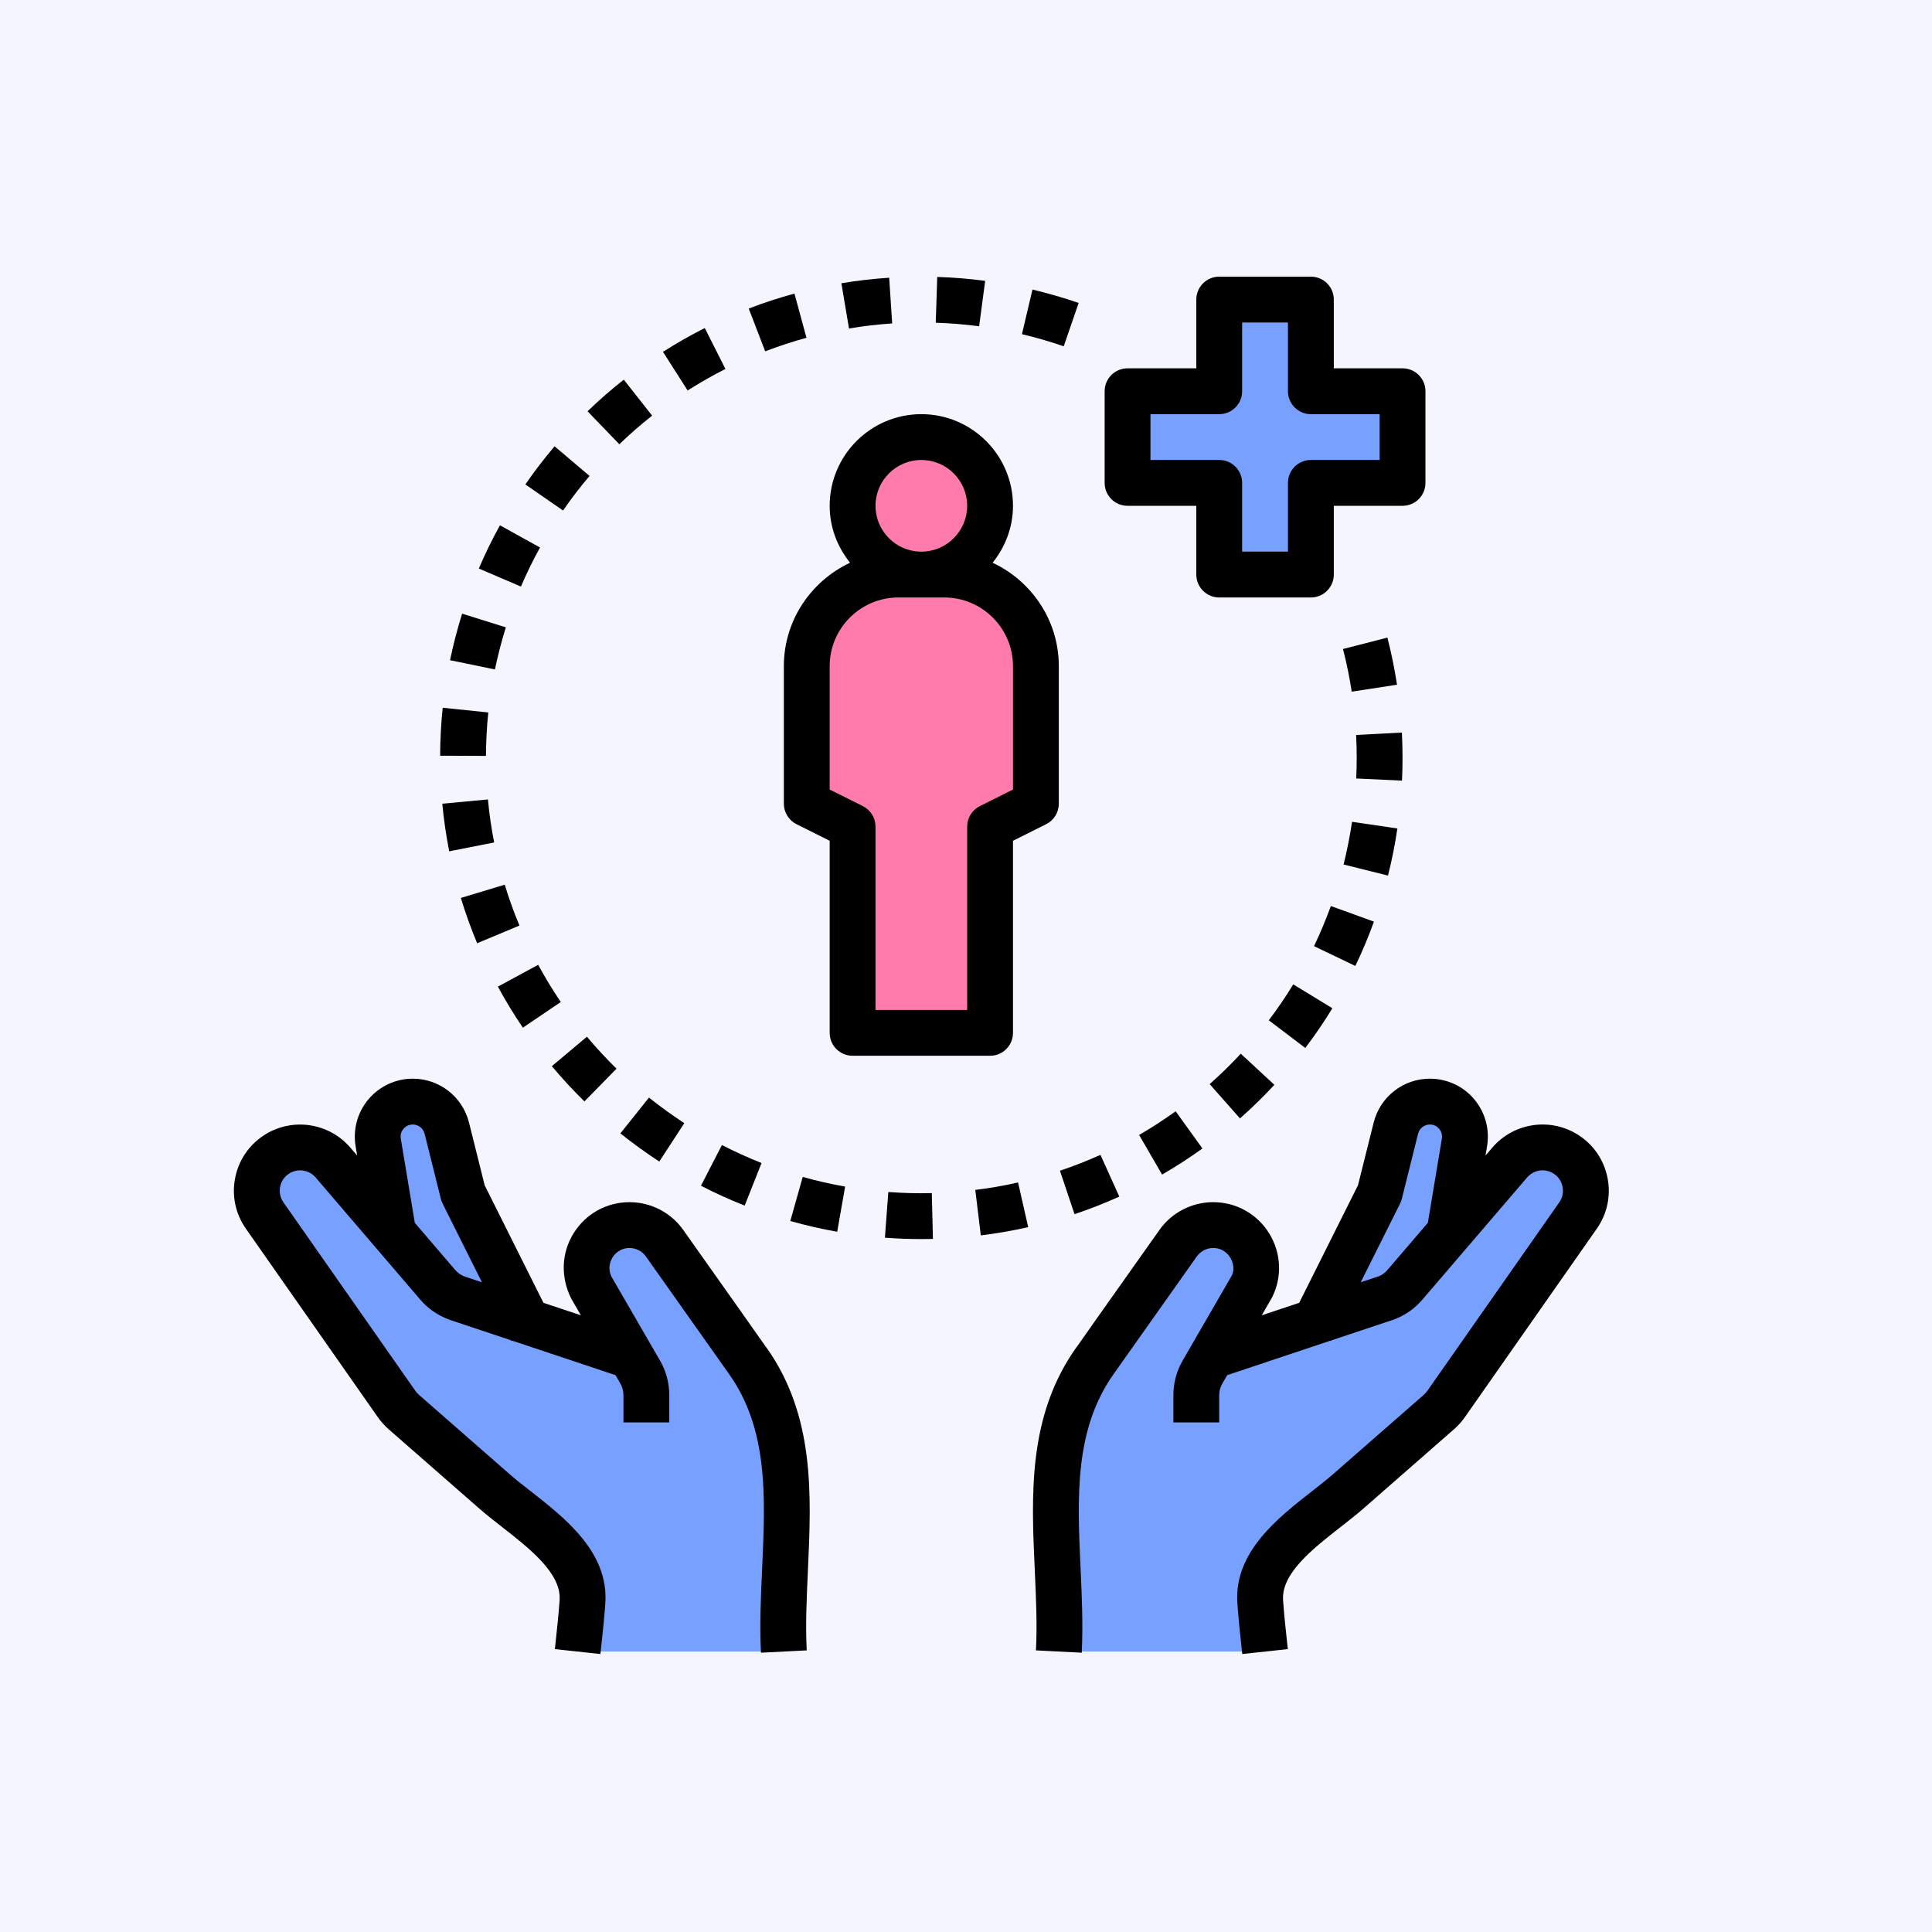 <svg xmlns="http://www.w3.org/2000/svg" xmlns:xlink="http://www.w3.org/1999/xlink" width="500" zoomAndPan="magnify" viewBox="0 0 375 375" height="500" preserveAspectRatio="xMidYMid meet" version="1.0"><defs><clipPath id="14c7ce62f3"><path d="M 45 209 L 158 209 L 158 321.23 L 45 321.23 Z M 45 209 " clip-rule="nonzero"/></clipPath><clipPath id="9a3dc2d2db"><path d="M 200 209 L 312.707 209 L 312.707 321.23 L 200 321.23 Z M 200 209 " clip-rule="nonzero"/></clipPath><clipPath id="1603dafb23"><path d="M 214 53.48 L 277 53.48 L 277 116 L 214 116 Z M 214 53.48 " clip-rule="nonzero"/></clipPath><clipPath id="429b2f44e3"><path d="M 163 53.48 L 174 53.48 L 174 64 L 163 64 Z M 163 53.48 " clip-rule="nonzero"/></clipPath><clipPath id="6352cf07a5"><path d="M 181 53.48 L 192 53.48 L 192 64 L 181 64 Z M 181 53.48 " clip-rule="nonzero"/></clipPath></defs><rect x="-37.5" width="450" fill="#ffffff" y="-37.5" height="450" fill-opacity="1"/><rect x="-37.5" width="450" fill="#ffffff" y="-37.5" height="450" fill-opacity="1"/><rect x="-37.5" width="450" fill="#f5f5ff" y="-37.5" height="450" fill-opacity="1"/><path fill="#78a0ff" d="M 272.23 75.938 L 254.441 75.938 L 254.441 58.148 L 236.648 58.148 L 236.648 75.938 L 218.859 75.938 L 218.859 93.73 L 236.648 93.73 L 236.648 111.52 L 254.441 111.52 L 254.441 93.73 L 272.23 93.73 Z M 272.23 75.938 " fill-opacity="1" fill-rule="nonzero"/><path fill="#78a0ff" d="M 145.105 264.074 C 145.098 264.066 128.984 241.305 128.984 241.305 C 127.426 239.098 124.891 237.785 122.184 237.785 C 115.992 237.785 111.965 244.301 114.734 249.844 L 121.012 262.742 L 102.324 256.508 L 89.879 231.609 L 86.719 218.973 C 85.957 215.941 83.242 213.816 80.117 213.816 C 75.914 213.816 72.719 217.594 73.406 221.738 L 76.332 239.309 L 64.629 225.648 C 61.859 222.422 57.125 221.77 53.59 224.125 C 49.664 226.742 48.664 232.07 51.363 235.93 L 76.953 272.488 C 77.363 273.074 77.84 273.605 78.379 274.078 C 84.25 279.215 90.125 284.355 95.996 289.496 C 102.297 295.004 113.723 301.516 113.047 310.918 C 112.816 314.141 112.461 317.352 112.117 320.562 L 152.145 320.562 C 151.184 301.734 156.926 280.715 145.105 264.074 Z M 145.105 264.074 " fill-opacity="1" fill-rule="nonzero"/><path fill="#78a0ff" d="M 304.074 224.121 C 300.535 221.766 295.801 222.418 293.035 225.645 L 281.328 239.301 L 284.254 221.734 C 284.949 217.594 281.75 213.816 277.543 213.816 C 274.422 213.816 271.699 215.941 270.941 218.973 L 267.785 231.609 L 255.336 256.508 L 236.648 262.742 L 242.926 249.844 C 245.695 244.305 241.668 237.785 235.477 237.785 C 232.773 237.785 230.238 239.098 228.676 241.305 C 228.676 241.305 212.566 264.07 212.559 264.074 C 200.734 280.715 206.477 301.734 205.516 320.562 L 245.547 320.562 C 245.199 317.352 244.844 314.141 244.613 310.918 C 243.938 301.516 255.363 295.004 261.66 289.496 C 267.531 284.355 273.406 279.215 279.277 274.078 C 279.816 273.605 280.297 273.074 280.703 272.488 L 306.293 235.93 C 308.996 232.066 307.996 226.738 304.074 224.121 Z M 304.074 224.121 " fill-opacity="1" fill-rule="nonzero"/><path fill="#ff7bac" d="M 192.172 98.176 C 192.172 99.055 192.09 99.922 191.918 100.781 C 191.746 101.641 191.492 102.473 191.156 103.285 C 190.824 104.094 190.41 104.863 189.926 105.59 C 189.438 106.32 188.887 106.992 188.266 107.613 C 187.645 108.23 186.973 108.785 186.242 109.273 C 185.516 109.758 184.746 110.168 183.938 110.504 C 183.129 110.84 182.293 111.094 181.434 111.266 C 180.574 111.434 179.707 111.52 178.832 111.52 C 177.953 111.52 177.086 111.434 176.227 111.266 C 175.367 111.094 174.535 110.84 173.723 110.504 C 172.914 110.168 172.145 109.758 171.418 109.273 C 170.688 108.785 170.016 108.23 169.395 107.613 C 168.777 106.992 168.223 106.32 167.734 105.59 C 167.25 104.863 166.84 104.094 166.504 103.285 C 166.168 102.473 165.914 101.641 165.742 100.781 C 165.574 99.922 165.488 99.055 165.488 98.176 C 165.488 97.301 165.574 96.434 165.742 95.574 C 165.914 94.715 166.168 93.883 166.504 93.07 C 166.84 92.262 167.25 91.492 167.734 90.766 C 168.223 90.035 168.777 89.363 169.395 88.742 C 170.016 88.125 170.688 87.57 171.418 87.082 C 172.145 86.598 172.914 86.188 173.723 85.852 C 174.535 85.516 175.367 85.262 176.227 85.09 C 177.086 84.922 177.953 84.836 178.832 84.836 C 179.707 84.836 180.574 84.922 181.434 85.09 C 182.293 85.262 183.129 85.516 183.938 85.852 C 184.746 86.188 185.516 86.598 186.242 87.082 C 186.973 87.57 187.645 88.125 188.266 88.742 C 188.887 89.363 189.438 90.035 189.926 90.766 C 190.41 91.492 190.824 92.262 191.156 93.07 C 191.492 93.883 191.746 94.715 191.918 95.574 C 192.09 96.434 192.172 97.301 192.172 98.176 Z M 192.172 98.176 " fill-opacity="1" fill-rule="nonzero"/><path fill="#ff7bac" d="M 156.594 129.312 L 156.594 155.996 L 165.488 160.445 L 165.488 200.473 L 192.172 200.473 L 192.172 160.445 L 201.07 155.996 L 201.07 129.312 C 201.07 119.488 193.102 111.52 183.277 111.52 L 174.383 111.52 C 164.559 111.52 156.594 119.488 156.594 129.312 Z M 156.594 129.312 " fill-opacity="1" fill-rule="nonzero"/><path fill="#ff7bac" d="M 165.488 193.23 L 165.488 200.473 L 192.172 200.473 L 192.172 170.688 C 185.316 180.254 176.152 188.02 165.488 193.23 Z M 165.488 193.23 " fill-opacity="1" fill-rule="nonzero"/><g clip-path="url(#14c7ce62f3)"><path fill="#000000" d="M 148.715 261.516 C 147.852 260.254 144.734 255.855 132.621 238.734 C 130.227 235.352 126.332 233.34 122.191 233.34 C 117.727 233.34 113.668 235.605 111.324 239.395 C 108.977 243.195 108.766 247.836 110.883 252.07 L 112.75 255.301 L 105.484 252.875 L 94.074 230.059 L 91.035 217.891 C 89.773 212.871 85.289 209.371 80.117 209.371 C 76.805 209.371 73.68 210.82 71.535 213.352 C 69.391 215.883 68.477 219.199 69.023 222.473 L 69.324 224.293 L 68.004 222.754 C 63.773 217.828 56.516 216.836 51.121 220.43 C 48.219 222.367 46.262 225.32 45.621 228.75 C 44.977 232.176 45.727 235.633 47.727 238.484 L 73.309 275.031 C 73.914 275.902 74.637 276.707 75.457 277.434 L 93.074 292.848 C 94.363 293.977 95.859 295.148 97.43 296.371 C 102.852 300.609 108.992 305.406 108.621 310.609 C 108.406 313.57 108.086 316.523 107.766 319.473 L 107.699 320.09 L 116.539 321.047 L 116.609 320.434 C 116.941 317.371 117.27 314.312 117.488 311.246 C 118.203 301.32 109.723 294.688 102.91 289.367 C 101.48 288.25 100.109 287.188 98.934 286.148 L 81.324 270.742 C 81.047 270.5 80.809 270.23 80.605 269.938 L 55.016 233.379 C 54.398 232.5 54.172 231.434 54.367 230.387 C 54.562 229.332 55.164 228.422 56.059 227.828 C 57.711 226.723 59.953 227.023 61.258 228.539 L 81.594 252.277 C 83.055 253.988 84.941 255.309 87.203 256.148 L 99.172 260.145 L 99.242 260.285 L 99.387 260.215 L 119.469 266.914 L 120.414 268.551 C 120.801 269.227 121.012 270 121.012 270.777 L 121.012 276.086 L 129.906 276.086 L 129.906 270.777 C 129.906 268.445 129.289 266.129 128.117 264.098 L 118.715 247.855 C 117.844 246.105 118.547 244.629 118.891 244.074 C 119.227 243.523 120.238 242.234 122.191 242.234 C 123.449 242.234 124.637 242.848 125.359 243.871 C 125.359 243.871 141.184 266.234 141.48 266.656 C 149.16 277.465 148.562 290.566 147.93 304.438 C 147.68 309.824 147.43 315.391 147.703 320.789 L 156.586 320.336 C 156.328 315.363 156.566 310.25 156.816 304.848 C 157.484 290.078 158.184 274.805 148.734 261.504 Z M 90.168 247.766 C 89.469 247.504 88.844 247.066 88.355 246.5 L 80.516 237.352 L 77.793 221.008 C 77.637 220.07 78.059 219.406 78.316 219.098 C 78.586 218.785 79.168 218.266 80.117 218.266 C 81.199 218.266 82.145 219 82.41 220.043 L 85.566 232.684 C 85.648 233 85.758 233.309 85.902 233.598 L 93.547 248.891 Z M 90.168 247.766 " fill-opacity="1" fill-rule="nonzero"/></g><g clip-path="url(#9a3dc2d2db)"><path fill="#000000" d="M 306.543 220.422 C 301.137 216.82 293.879 217.824 289.656 222.75 L 288.336 224.285 L 288.641 222.465 C 289.184 219.195 288.266 215.871 286.125 213.34 C 283.988 210.812 280.855 209.371 277.543 209.371 C 272.375 209.371 267.887 212.871 266.629 217.891 L 263.586 230.055 L 252.176 252.871 L 244.902 255.301 L 246.906 251.832 C 248.898 247.844 248.691 243.195 246.344 239.395 C 243.996 235.602 239.938 233.34 235.477 233.34 C 231.336 233.34 227.438 235.352 225.043 238.738 C 212.926 255.855 209.812 260.254 208.949 261.516 L 208.934 261.504 C 199.48 274.805 200.176 290.078 200.852 304.848 C 201.102 310.258 201.332 315.363 201.078 320.336 L 209.965 320.789 C 210.238 315.391 209.988 309.824 209.738 304.438 C 209.102 290.566 208.512 277.465 216.203 266.633 C 216.48 266.234 232.305 243.871 232.301 243.875 C 233.031 242.848 234.219 242.234 235.477 242.234 C 237.43 242.234 238.438 243.523 238.777 244.074 C 239.117 244.629 239.82 246.105 239.074 247.613 L 229.543 264.102 C 228.375 266.129 227.754 268.438 227.754 270.777 L 227.754 276.086 L 236.648 276.086 L 236.648 270.777 C 236.648 270 236.859 269.227 237.25 268.555 L 238.199 266.914 L 258.281 260.211 L 258.422 260.281 L 258.492 260.141 L 270.613 256.098 C 272.727 255.305 274.605 253.984 276.059 252.285 L 296.41 228.543 C 297.707 227.031 299.941 226.711 301.609 227.828 C 302.504 228.422 303.102 229.332 303.297 230.387 C 303.5 231.434 303.27 232.5 302.648 233.383 L 277.059 269.945 C 276.855 270.227 276.617 270.5 276.352 270.734 L 258.734 286.148 C 257.555 287.18 256.188 288.25 254.758 289.367 C 247.941 294.688 239.461 301.32 240.176 311.242 C 240.395 314.312 240.723 317.375 241.059 320.434 L 241.125 321.047 L 249.965 320.09 L 249.898 319.473 C 249.578 316.523 249.254 313.57 249.047 310.602 C 248.672 305.406 254.816 300.609 260.238 296.371 C 261.805 295.148 263.297 293.977 264.59 292.848 L 282.215 277.422 C 283.035 276.707 283.754 275.902 284.352 275.039 L 309.938 238.488 C 311.938 235.629 312.684 232.172 312.043 228.75 C 311.398 225.309 309.441 222.355 306.543 220.422 Z M 277.145 237.344 L 269.293 246.508 C 268.816 247.066 268.191 247.508 267.645 247.715 L 264.113 248.891 L 271.762 233.598 C 271.902 233.309 272.02 233 272.094 232.684 L 275.25 220.047 C 275.52 219 276.461 218.266 277.543 218.266 C 278.492 218.266 279.078 218.785 279.34 219.102 C 279.602 219.406 280.02 220.074 279.863 221.012 Z M 277.145 237.344 " fill-opacity="1" fill-rule="nonzero"/></g><g clip-path="url(#1603dafb23)"><path fill="#000000" d="M 276.68 93.73 L 276.68 75.938 C 276.68 73.48 274.691 71.492 272.23 71.492 L 258.891 71.492 L 258.891 58.148 C 258.891 55.688 256.902 53.699 254.441 53.699 L 236.648 53.699 C 234.191 53.699 232.203 55.688 232.203 58.148 L 232.203 71.492 L 218.859 71.492 C 216.398 71.492 214.41 73.48 214.41 75.938 L 214.41 93.73 C 214.41 96.191 216.398 98.176 218.859 98.176 L 232.203 98.176 L 232.203 111.52 C 232.203 113.98 234.191 115.969 236.648 115.969 L 254.441 115.969 C 256.902 115.969 258.891 113.98 258.891 111.52 L 258.891 98.176 L 272.23 98.176 C 274.691 98.176 276.68 96.191 276.68 93.73 Z M 267.785 89.281 L 254.441 89.281 C 251.98 89.281 249.992 91.27 249.992 93.73 L 249.992 107.074 L 241.098 107.074 L 241.098 93.73 C 241.098 91.27 239.109 89.281 236.648 89.281 L 223.309 89.281 L 223.309 80.387 L 236.648 80.387 C 239.109 80.387 241.098 78.398 241.098 75.938 L 241.098 62.598 L 249.992 62.598 L 249.992 75.938 C 249.992 78.398 251.98 80.387 254.441 80.387 L 267.785 80.387 Z M 267.785 89.281 " fill-opacity="1" fill-rule="nonzero"/></g><path fill="#000000" d="M 217.258 232.258 L 213.594 224.152 C 211.039 225.309 208.398 226.348 205.734 227.234 L 208.566 235.668 C 211.508 234.68 214.434 233.535 217.258 232.258 Z M 217.258 232.258 " fill-opacity="1" fill-rule="nonzero"/><path fill="#000000" d="M 189.301 230.957 L 190.375 239.789 C 193.445 239.414 196.543 238.875 199.574 238.191 L 197.605 229.512 C 194.863 230.141 192.074 230.625 189.301 230.957 Z M 189.301 230.957 " fill-opacity="1" fill-rule="nonzero"/><path fill="#000000" d="M 200.402 56.199 L 198.359 64.863 C 201.074 65.504 203.809 66.297 206.469 67.215 L 209.367 58.801 C 206.426 57.789 203.402 56.918 200.402 56.199 Z M 200.402 56.199 " fill-opacity="1" fill-rule="nonzero"/><path fill="#000000" d="M 258.613 195.699 L 251.02 191.066 C 249.559 193.465 247.961 195.809 246.27 198.035 L 253.359 203.414 C 255.227 200.945 256.992 198.348 258.613 195.699 Z M 258.613 195.699 " fill-opacity="1" fill-rule="nonzero"/><path fill="#000000" d="M 234.793 210.422 L 240.68 217.086 C 243.016 215.02 245.262 212.824 247.355 210.566 L 240.832 204.523 C 238.941 206.566 236.91 208.551 234.793 210.422 Z M 234.793 210.422 " fill-opacity="1" fill-rule="nonzero"/><path fill="#000000" d="M 156.539 65.566 L 154.203 56.984 C 151.215 57.797 148.227 58.77 145.328 59.887 L 148.523 68.191 C 151.141 67.188 153.84 66.301 156.539 65.566 Z M 156.539 65.566 " fill-opacity="1" fill-rule="nonzero"/><path fill="#000000" d="M 172.422 231.367 L 171.758 240.238 C 174.094 240.41 176.457 240.504 178.832 240.504 C 179.582 240.504 180.332 240.496 181.082 240.477 L 180.863 231.582 C 178.039 231.656 175.207 231.574 172.422 231.367 Z M 172.422 231.367 " fill-opacity="1" fill-rule="nonzero"/><path fill="#000000" d="M 266.68 178.887 L 258.316 175.859 C 257.363 178.488 256.266 181.109 255.051 183.645 L 263.07 187.492 C 264.414 184.695 265.633 181.797 266.68 178.887 Z M 266.68 178.887 " fill-opacity="1" fill-rule="nonzero"/><path fill="#000000" d="M 153.395 237.004 C 156.391 237.844 159.453 238.547 162.5 239.086 L 164.039 230.316 C 161.289 229.836 158.523 229.203 155.809 228.438 Z M 153.395 237.004 " fill-opacity="1" fill-rule="nonzero"/><path fill="#000000" d="M 119.664 207.434 C 117.684 205.488 115.75 203.402 113.922 201.227 L 107.113 206.941 C 109.117 209.34 111.25 211.641 113.438 213.785 Z M 119.664 207.434 " fill-opacity="1" fill-rule="nonzero"/><path fill="#000000" d="M 85.43 146.684 L 94.324 146.719 C 94.34 143.91 94.488 141.066 94.777 138.285 L 85.926 137.375 C 85.613 140.449 85.441 143.578 85.43 146.684 Z M 85.43 146.684 " fill-opacity="1" fill-rule="nonzero"/><path fill="#000000" d="M 114.43 92.379 L 107.645 86.629 C 105.641 88.988 103.73 91.48 101.969 94.023 L 109.285 99.09 C 110.879 96.781 112.605 94.527 114.43 92.379 Z M 114.43 92.379 " fill-opacity="1" fill-rule="nonzero"/><path fill="#000000" d="M 147.816 225.742 C 145.215 224.715 142.625 223.535 140.125 222.25 L 136.055 230.152 C 138.816 231.578 141.676 232.875 144.543 234.008 Z M 147.816 225.742 " fill-opacity="1" fill-rule="nonzero"/><g clip-path="url(#429b2f44e3)"><path fill="#000000" d="M 164.789 63.758 C 167.539 63.293 170.359 62.965 173.172 62.781 L 172.59 53.906 C 169.48 54.109 166.359 54.469 163.312 54.98 Z M 164.789 63.758 " fill-opacity="1" fill-rule="nonzero"/></g><path fill="#000000" d="M 92.938 110.352 L 101.113 113.852 C 102.227 111.254 103.473 108.699 104.82 106.273 L 97.039 101.961 C 95.547 104.652 94.168 107.477 92.938 110.352 Z M 92.938 110.352 " fill-opacity="1" fill-rule="nonzero"/><path fill="#000000" d="M 271.16 132.906 C 270.691 129.828 270.062 126.746 269.293 123.758 L 260.672 125.973 C 261.371 128.676 261.941 131.461 262.367 134.25 Z M 271.16 132.906 " fill-opacity="1" fill-rule="nonzero"/><path fill="#000000" d="M 272.23 147.102 C 272.23 145.453 272.191 143.816 272.105 142.188 L 263.223 142.656 C 263.297 144.125 263.336 145.609 263.336 147.102 C 263.336 148.445 263.301 149.781 263.242 151.102 L 272.129 151.52 C 272.195 150.055 272.23 148.582 272.23 147.102 Z M 272.23 147.102 " fill-opacity="1" fill-rule="nonzero"/><g clip-path="url(#6352cf07a5)"><path fill="#000000" d="M 181.629 62.641 C 184.453 62.734 187.281 62.965 190.047 63.332 L 191.223 54.516 C 188.16 54.105 185.035 53.852 181.918 53.754 Z M 181.629 62.641 " fill-opacity="1" fill-rule="nonzero"/></g><path fill="#000000" d="M 87.355 128.145 L 96.066 129.941 C 96.633 127.211 97.344 124.461 98.184 121.766 L 89.699 119.113 C 88.766 122.09 87.977 125.129 87.355 128.145 Z M 87.355 128.145 " fill-opacity="1" fill-rule="nonzero"/><path fill="#000000" d="M 126.578 80.676 L 121.074 73.691 C 118.637 75.609 116.27 77.676 114.043 79.828 L 120.211 86.227 C 122.23 84.281 124.375 82.414 126.578 80.676 Z M 126.578 80.676 " fill-opacity="1" fill-rule="nonzero"/><path fill="#000000" d="M 132.824 218.004 C 130.496 216.484 128.188 214.816 125.965 213.043 L 120.414 219.992 C 122.859 221.941 125.402 223.785 127.969 225.457 Z M 132.824 218.004 " fill-opacity="1" fill-rule="nonzero"/><path fill="#000000" d="M 221.102 220.293 L 225.559 227.988 C 228.246 226.43 230.879 224.73 233.391 222.918 L 228.195 215.699 C 225.918 217.34 223.531 218.887 221.102 220.293 Z M 221.102 220.293 " fill-opacity="1" fill-rule="nonzero"/><path fill="#000000" d="M 140.805 71.613 L 136.793 63.672 C 134.02 65.074 131.297 66.625 128.684 68.293 L 133.469 75.793 C 135.832 74.289 138.301 72.879 140.805 71.613 Z M 140.805 71.613 " fill-opacity="1" fill-rule="nonzero"/><path fill="#000000" d="M 108.852 194.488 C 107.277 192.164 105.801 189.738 104.461 187.266 L 96.641 191.504 C 98.117 194.23 99.75 196.91 101.484 199.473 Z M 108.852 194.488 " fill-opacity="1" fill-rule="nonzero"/><path fill="#000000" d="M 271.23 160.805 L 262.43 159.512 C 262.023 162.266 261.469 165.055 260.789 167.797 L 269.41 169.949 C 270.176 166.926 270.785 163.852 271.23 160.805 Z M 271.23 160.805 " fill-opacity="1" fill-rule="nonzero"/><path fill="#000000" d="M 100.824 179.648 C 99.734 177.043 98.773 174.375 97.969 171.719 L 89.453 174.289 C 90.344 177.238 91.406 180.195 92.613 183.082 Z M 100.824 179.648 " fill-opacity="1" fill-rule="nonzero"/><path fill="#000000" d="M 95.918 163.52 C 95.371 160.758 94.961 157.945 94.707 155.172 L 85.848 155.996 C 86.137 159.074 86.59 162.188 87.191 165.238 Z M 95.918 163.52 " fill-opacity="1" fill-rule="nonzero"/><path fill="#000000" d="M 196.621 200.473 L 196.621 163.195 L 203.059 159.973 C 204.566 159.223 205.516 157.684 205.516 155.996 L 205.516 129.312 C 205.516 120.418 200.234 112.781 192.668 109.227 C 195.105 106.18 196.621 102.371 196.621 98.176 C 196.621 88.367 188.641 80.387 178.832 80.387 C 169.02 80.387 161.039 88.367 161.039 98.176 C 161.039 102.371 162.555 106.18 164.992 109.227 C 157.43 112.781 152.145 120.418 152.145 129.312 L 152.145 155.996 C 152.145 157.684 153.098 159.223 154.605 159.977 L 161.039 163.195 L 161.039 200.473 C 161.039 202.934 163.027 204.922 165.488 204.922 L 192.172 204.922 C 194.633 204.922 196.621 202.934 196.621 200.473 Z M 178.832 89.281 C 183.738 89.281 187.727 93.273 187.727 98.176 C 187.727 103.082 183.738 107.074 178.832 107.074 C 173.926 107.074 169.934 103.082 169.934 98.176 C 169.934 93.273 173.926 89.281 178.832 89.281 Z M 187.727 160.445 L 187.727 196.027 L 169.934 196.027 L 169.934 160.445 C 169.934 158.758 168.984 157.219 167.477 156.465 L 161.039 153.25 L 161.039 129.312 C 161.039 121.953 167.027 115.969 174.383 115.969 L 183.277 115.969 C 190.633 115.969 196.621 121.953 196.621 129.312 L 196.621 153.25 L 190.184 156.469 C 188.68 157.219 187.727 158.758 187.727 160.445 Z M 187.727 160.445 " fill-opacity="1" fill-rule="nonzero"/></svg>